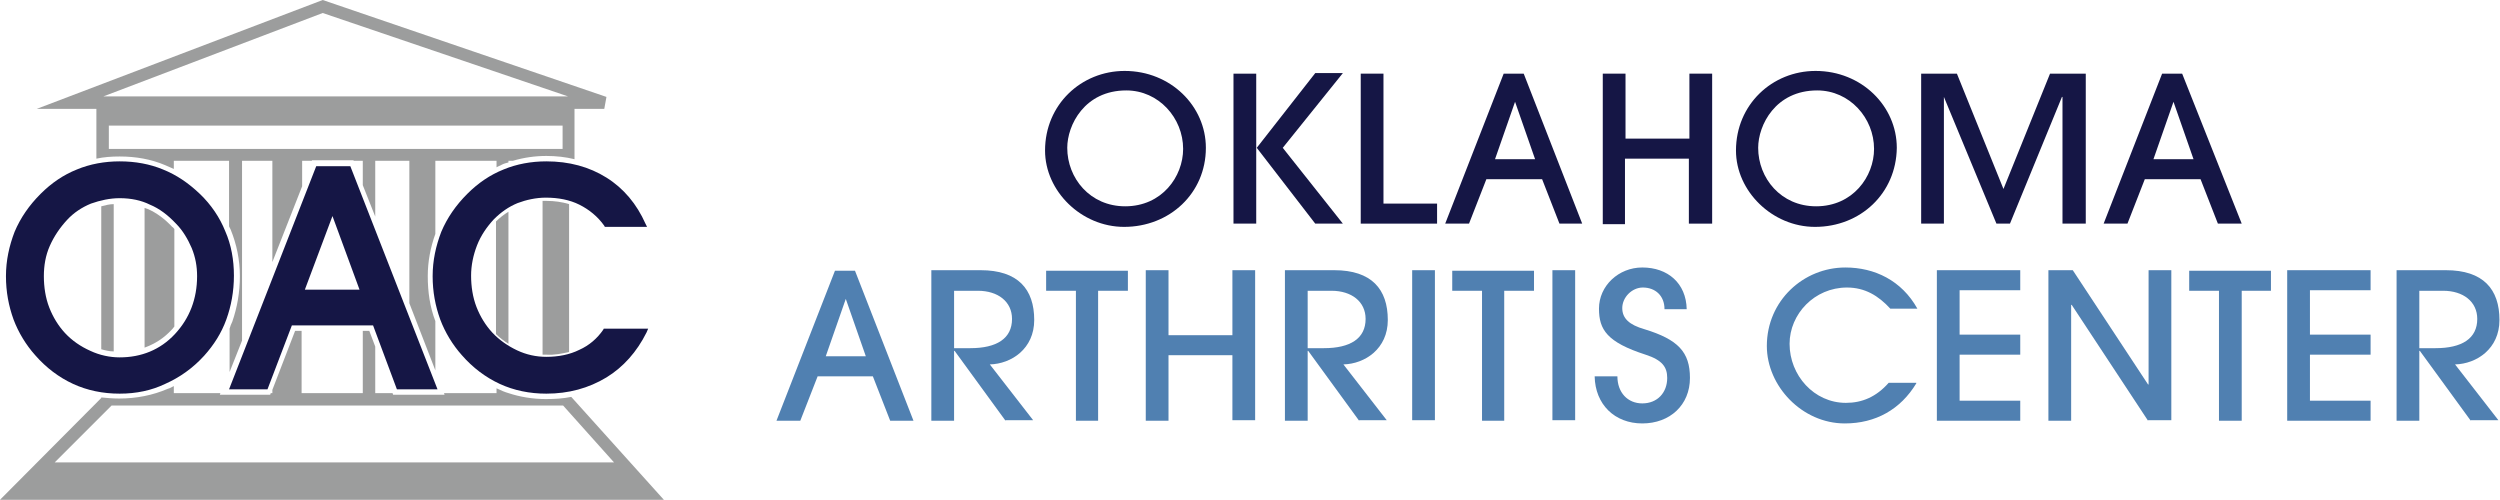 <?xml version="1.0" encoding="utf-8"?>
<!-- Generator: Adobe Illustrator 24.2.3, SVG Export Plug-In . SVG Version: 6.00 Build 0)  -->
<svg version="1.1" id="Layer_1" xmlns="http://www.w3.org/2000/svg" xmlns:xlink="http://www.w3.org/1999/xlink" x="0px" y="0px"
	 viewBox="0 0 461.7 92.3" style="enable-background:new 0 0 461.7 92.3;" xml:space="preserve">
<style type="text/css">
	.st0{fill:#5080B1;}
	.st1{fill:#151645;}
	.st2{fill:#9C9D9D;}
</style>
<g>
	<g>
		<g>
			<path class="st0" d="M164.4,77.7l-3.2-8.2H151l-3.2,8.2h-4.4l10.8-27.7h3.7l10.8,27.7H164.4z M156.2,55.2L156.2,55.2l-3.7,10.6
				h7.4L156.2,55.2z"/>
			<path class="st0" d="M185.7,77.7l-9.4-12.9h-0.1v12.9H172V49.9h9.1c6.9,0,9.9,3.5,9.9,9.2c0,5.3-4.2,8.1-8.2,8.2l8,10.3H185.7z
				 M179.2,64.3c4.9,0,7.7-1.8,7.7-5.4c0-3.2-2.6-5.2-6.3-5.2h-4.4v10.6H179.2z"/>
			<path class="st0" d="M198.7,77.7v-24h-5.5v-3.7h15.1v3.7h-5.5v24H198.7z"/>
			<path class="st0" d="M227.6,77.7V65.6h-11.8v12.1h-4.2V49.9h4.2v12h11.8v-12h4.2v27.7H227.6z"/>
			<path class="st0" d="M251,77.7l-9.4-12.9h-0.1v12.9h-4.2V49.9h9.1c6.9,0,9.9,3.5,9.9,9.2c0,5.3-4.2,8.1-8.2,8.2l8,10.3H251z
				 M244.5,64.3c4.9,0,7.7-1.8,7.7-5.4c0-3.2-2.6-5.2-6.3-5.2h-4.4v10.6H244.5z"/>
			<path class="st0" d="M260.8,77.7V49.9h4.2v27.7H260.8z"/>
			<path class="st0" d="M273.7,77.7v-24h-5.5v-3.7h15.1v3.7h-5.5v24H273.7z"/>
			<path class="st0" d="M286.7,77.7V49.9h4.2v27.7H286.7z"/>
			<path class="st0" d="M307.4,57.1c0-2.5-1.7-4-4-4c-2,0-3.8,1.8-3.8,3.8c0,1.9,1.3,3.1,4.1,3.9c6.2,1.9,8.4,4.2,8.4,9
				c0,5-3.7,8.4-8.8,8.4c-5.1,0-8.7-3.5-8.8-8.7h4.2c0,3,1.9,5,4.6,5c2.8,0,4.6-2,4.6-4.7c0-2-0.9-3.3-4-4.3
				c-7.1-2.3-8.6-4.6-8.6-8.5c0-4.2,3.6-7.6,8-7.6c4.7,0,8.1,2.9,8.2,7.7H307.4z"/>
			<path class="st0" d="M353.9,70.8c-2.9,4.8-7.5,7.4-13.2,7.4c-7.9,0-14.4-6.9-14.4-14.3c0-8.4,6.8-14.5,14.5-14.5
				c5.4,0,10.4,2.4,13.3,7.6h-5c-2.2-2.4-4.7-3.9-8-3.9c-6,0-10.6,4.9-10.6,10.4c0,5.8,4.5,10.9,10.4,10.9c3,0,5.6-1.1,7.9-3.7
				H353.9z"/>
			<path class="st0" d="M357.7,77.7V49.9h15.4v3.7h-11.2v8.2h11.2v3.7h-11.2V74h11.2v3.7H357.7z"/>
			<path class="st0" d="M396.7,77.7l-14.1-21.4h-0.1v21.4h-4.2V49.9h4.5l13.9,21.1h0.1V49.9h4.2v27.7H396.7z"/>
			<path class="st0" d="M409.8,77.7v-24h-5.5v-3.7h15.1v3.7H414v24H409.8z"/>
			<path class="st0" d="M422.4,77.7V49.9h15.4v3.7h-11.2v8.2h11.2v3.7h-11.2V74h11.2v3.7H422.4z"/>
			<path class="st0" d="M456.3,77.7l-9.4-12.9h-0.1v12.9h-4.2V49.9h9.1c6.9,0,9.9,3.5,9.9,9.2c0,5.3-4.2,8.1-8.2,8.2l8,10.3H456.3z
				 M449.8,64.3c4.9,0,7.7-1.8,7.7-5.4c0-3.2-2.6-5.2-6.3-5.2h-4.4v10.6H449.8z"/>
		</g>
		<g>
			<path class="st1" d="M207.6,41.9c-7.9,0-14.6-6.6-14.6-14.1c0-8.5,6.7-14.7,14.7-14.7c8.5,0,15,6.5,15,14.2
				C222.7,35.7,216,41.9,207.6,41.9z M218.5,27.5c0-5.7-4.5-10.8-10.5-10.8c-7.7,0-10.9,6.4-10.9,10.6c0,5.6,4.2,10.8,10.7,10.8
				C214.6,38.1,218.5,32.6,218.5,27.5z"/>
			<path class="st1" d="M227.8,41.3V13.6h4.2v27.7H227.8z M242.9,41.3l-10.8-14l10.8-13.8h5.1l-11.1,13.8l11.1,14H242.9z"/>
			<path class="st1" d="M251.3,41.3V13.6h4.2v24h9.9v3.7H251.3z"/>
			<path class="st1" d="M288,41.3l-3.2-8.2h-10.3l-3.2,8.2h-4.4l10.8-27.7h3.7l10.8,27.7H288z M279.8,18.8L279.8,18.8l-3.7,10.6h7.4
				L279.8,18.8z"/>
			<path class="st1" d="M311.9,41.3V29.3h-11.8v12.1H296V13.6h4.2v12h11.8v-12h4.2v27.7H311.9z"/>
			<path class="st1" d="M335.2,41.9c-7.9,0-14.6-6.6-14.6-14.1c0-8.5,6.7-14.7,14.7-14.7c8.5,0,15,6.5,15,14.2
				C350.2,35.7,343.6,41.9,335.2,41.9z M346.1,27.5c0-5.7-4.5-10.8-10.5-10.8c-7.7,0-10.9,6.4-10.9,10.6c0,5.6,4.2,10.8,10.7,10.8
				C342.2,38.1,346.1,32.6,346.1,27.5z"/>
			<path class="st1" d="M380.9,41.3V17.9h-0.1l-9.6,23.4h-2.5L359,17.9H359v23.4h-4.2V13.6h6.6l8.6,21.3l8.6-21.3h6.6v27.7H380.9z"
				/>
			<path class="st1" d="M409.6,41.3l-3.2-8.2h-10.3l-3.2,8.2h-4.4l10.8-27.7h3.7L414,41.3H409.6z M401.4,18.8L401.4,18.8l-3.7,10.6
				h7.4L401.4,18.8z"/>
		</g>
	</g>
	<g>
		<path class="st1" d="M22.1,72.7c-3.1,0-6-0.6-8.6-1.8c-2.6-1.2-5-3-7-5.3c-1.7-1.9-3.1-4.2-4-6.6c-0.9-2.5-1.4-5.1-1.4-8
			c0-2.9,0.6-5.6,1.6-8.2c1.1-2.6,2.7-4.9,4.8-7c2-2,4.2-3.5,6.7-4.5c2.4-1,5.1-1.5,7.9-1.5c2.9,0,5.6,0.5,8,1.5
			c2.5,1,4.7,2.5,6.8,4.5c2.1,2,3.7,4.4,4.7,6.9c1.1,2.5,1.6,5.3,1.6,8.2c0,2.9-0.5,5.6-1.4,8.1c-0.9,2.5-2.3,4.7-4.1,6.7
			c-2.1,2.3-4.5,4-7.2,5.2C28,72.1,25.2,72.7,22.1,72.7 M22.1,36.6c-1.8,0-3.6,0.4-5.3,1c-1.7,0.7-3.2,1.7-4.4,3
			c-1.3,1.4-2.4,3-3.2,4.8c-0.8,1.8-1.1,3.7-1.1,5.6c0,2,0.3,4,1,5.8c0.7,1.8,1.7,3.4,2.9,4.7c1.3,1.4,2.9,2.5,4.7,3.3
			c1.7,0.8,3.6,1.2,5.4,1.2c4,0,7.5-1.4,10.2-4.3c2.7-2.9,4.1-6.5,4.1-10.7c0-1.8-0.3-3.5-1-5.2c-0.7-1.6-1.6-3.2-2.9-4.5
			c-1.5-1.6-3.1-2.8-4.8-3.5C26.1,37,24.2,36.6,22.1,36.6"/>
		<path class="st1" d="M73.3,71.9l-4.4-11.8h-15l-4.5,11.8h-7.1l16.1-41.2h6.3l16.1,41.2H73.3z M66.4,53.5l-5-13.6l-5.1,13.6H66.4z"
			/>
		<path class="st1" d="M100.9,72.7c-3.1,0-6-0.6-8.6-1.8c-2.6-1.2-5-3-7-5.3c-1.7-1.9-3.1-4.2-4-6.6c-0.9-2.5-1.4-5.1-1.4-8
			c0-2.9,0.6-5.6,1.6-8.2c1.1-2.6,2.7-4.9,4.8-7c2-2,4.2-3.5,6.7-4.5c2.4-1,5.1-1.5,7.9-1.5c4.2,0,7.9,1,11.1,3
			c3.2,2,5.6,4.9,7.2,8.5l0.3,0.6h-7.8l-0.1-0.2c-1.2-1.7-2.8-3-4.6-3.9c-1.8-0.9-3.9-1.3-6.2-1.3c-1.8,0-3.6,0.4-5.2,1
			c-1.7,0.7-3.1,1.7-4.4,3c-1.3,1.4-2.4,3-3.1,4.8c-0.7,1.8-1.1,3.7-1.1,5.6c0,2,0.3,4,1,5.8c0.7,1.8,1.7,3.4,2.9,4.7
			c1.3,1.4,2.9,2.5,4.6,3.3c1.7,0.8,3.5,1.2,5.4,1.2c2.2,0,4.3-0.4,6.1-1.3c1.8-0.8,3.3-2.1,4.4-3.7l0.1-0.2h8.2l-0.3,0.7
			c-1.8,3.6-4.3,6.4-7.4,8.3C108.7,71.7,105,72.7,100.9,72.7"/>
		<path class="st2" d="M93.9,39.1c-0.8,0.5-1.6,1.1-2.3,1.8v20.8c0.7,0.7,1.4,1.2,2.3,1.8V39.1z"/>
		<path class="st2" d="M105.1,65V37.7c-1.3-0.4-2.7-0.6-4.2-0.6c-0.2,0-0.5,0-0.7,0l0,28.4c0.2,0,0.4,0,0.7,0
			C102.4,65.6,103.8,65.3,105.1,65z"/>
		<path class="st2" d="M80.4,59.3C79.4,56.7,79,53.9,79,51c0-2.7,0.5-5.3,1.4-7.8V29.7h11.3v1.2c0.3-0.2,0.7-0.3,1-0.5
			c0.4-0.2,0.8-0.3,1.2-0.4v-0.3h0.8c2-0.6,4.1-0.9,6.2-0.9c1.8,0,3.6,0.2,5.2,0.6v-9.3h5.5l0.4-2.2L59.6,0L6.8,20.1h11v9.2
			c1.4-0.3,2.8-0.4,4.3-0.4c3,0,5.8,0.5,8.4,1.6c0.5,0.2,1.1,0.5,1.6,0.7v-1.5h10.2v12.1c0.1,0.2,0.2,0.4,0.3,0.6
			c1.1,2.7,1.7,5.6,1.7,8.6c0,3-0.5,5.8-1.4,8.4c-0.2,0.4-0.4,0.9-0.5,1.3v8l2.3-5.8V29.7h5.6l0,18.7l5.5-14v-4.7h1.8l0-0.1h7.7
			l0,0.1H67v4.5l2.3,5.8V29.7h6.3l0,26.3l4.8,12.4L80.4,59.3C80.4,59.3,80.4,59.3,80.4,59.3z M59.6,2.4l45.3,15.4H19.1L59.6,2.4z
			 M67,27.5H55.7H42.3H32.1h-12v-4.3h83.8v4.3H91.7H80.4H67z"/>
		<path class="st2" d="M18.7,38.1v26.4c0.7,0.2,1.5,0.4,2.3,0.4V37.7C20.2,37.7,19.5,37.9,18.7,38.1z"/>
		<path class="st2" d="M31.6,61c0.2-0.2,0.4-0.4,0.6-0.7v-18c-0.1-0.1-0.2-0.3-0.4-0.4c-1.4-1.5-2.9-2.6-4.5-3.3
			c-0.2-0.1-0.4-0.1-0.6-0.2l0,25.8C28.6,63.5,30.2,62.5,31.6,61z"/>
		<path class="st2" d="M105.5,73.3c-1.5,0.3-3,0.4-4.7,0.4c-2.4,0-4.8-0.4-6.9-1.1h0v0c-0.7-0.2-1.4-0.5-2-0.8
			c-0.1,0-0.2-0.1-0.2-0.1v0.9H82l0.1,0.3h-9.5l-0.1-0.3h-3.2V64l-1.1-2.9H67v11.5H55.7V61.1h-1.2L50.3,72l0,0.6H50l-0.1,0.3h-9.3
			l0.1-0.3h-8.6v-1.3c-0.4,0.2-0.7,0.4-1.1,0.5c-2.8,1.2-5.8,1.8-9,1.8c-1.1,0-2.3-0.1-3.3-0.2v0.1L0,92.3h122.6L105.5,73.3z
			 M20.6,74.9h11.5h10.2h13.4H67h13.4h11.3H104l9.4,10.5H10.1L20.6,74.9z"/>
	</g>
</g>
</svg>

